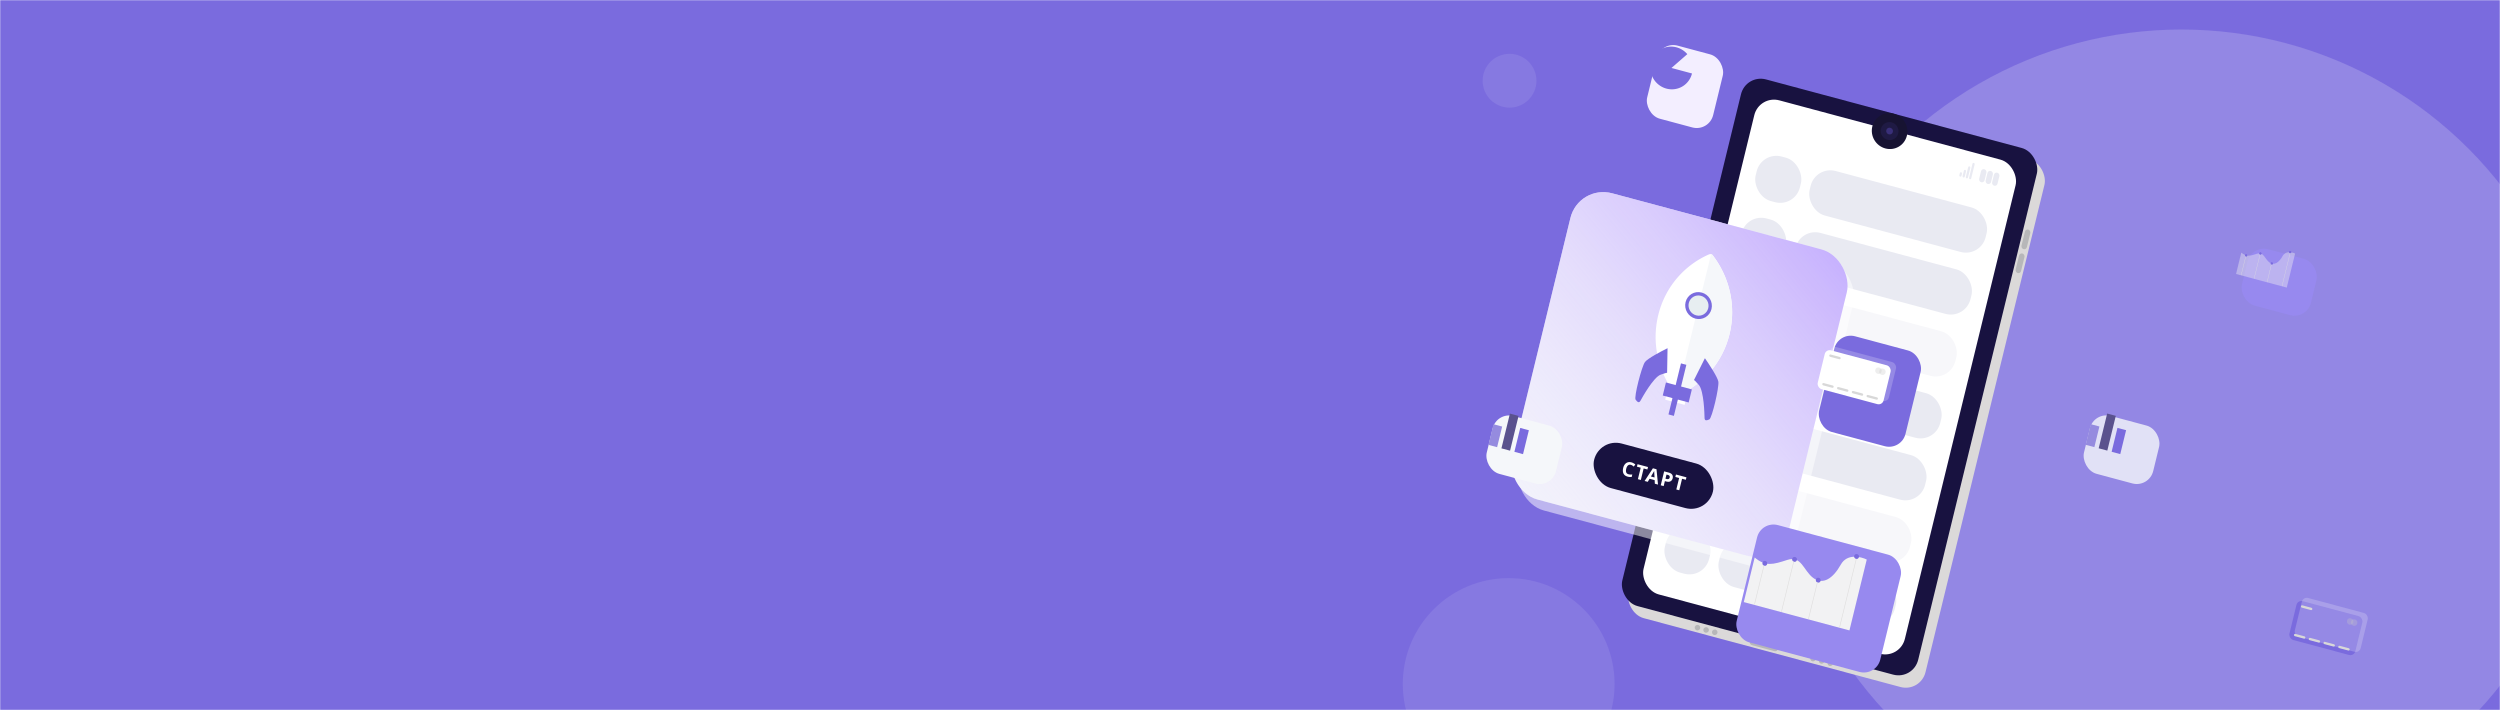 <svg xmlns="http://www.w3.org/2000/svg" width="1440" height="409" fill="none"><mask id="a" width="1440" height="409" x="0" y="0" maskUnits="userSpaceOnUse" style="mask-type:alpha"><path fill="#fff" stroke="#F5F7FA" d="M.5.5h1439v408H.5z"/></mask><g mask="url(#a)"><path fill="#7A6BDE" d="M0 0h1440v409H0z"/><circle cx="1256.5" cy="250.5" r="233.5" fill="#F5F7FA" fill-opacity=".2"/><circle cx="869" cy="394" r="61" fill="#F5F7FA" fill-opacity=".1"/><circle cx="869.5" cy="46.5" r="15.5" fill="#F5F7FA" fill-opacity=".1"/><rect width="177.065" height="313.057" fill="#DBD9D9" rx="12" transform="matrix(.966 .259 -.237 .971 1009.4 48.984)"/><rect width="176.421" height="312.413" fill="#181240" rx="12" transform="matrix(.966 .259 -.237 .971 1005.65 42.644)"/><rect width="155.817" height="293.088" fill="#fff" rx="12" transform="matrix(.966 .259 -.237 .971 1013.31 54.697)"/><ellipse fill="#171332" rx="10.302" ry="10.307" transform="matrix(.966 .259 -.237 .971 1088.41 75.497)"/><ellipse fill="#1F1A44" rx="5.151" ry="5.153" transform="matrix(.966 .259 -.237 .971 1088.4 75.498)"/><ellipse fill="#392F79" rx="1.932" ry="1.933" transform="matrix(.966 .259 -.237 .971 1088.4 75.498)"/><rect width="26.399" height="26.41" fill="#E9EAF2" rx="12" transform="matrix(.966 .259 -.237 .971 1014.67 87.066)"/><rect width="104.951" height="26.41" fill="#E9EAF2" rx="12" transform="matrix(.966 .259 -.237 .971 1045.77 95.402)"/><rect width="26.399" height="26.41" fill="#E9EAF2" rx="12" transform="matrix(.966 .259 -.237 .971 1005.96 122.733)"/><rect width="104.951" height="26.41" fill="#E9EAF2" rx="12" transform="matrix(.966 .259 -.237 .971 1037.05 131.068)"/><rect width="26.399" height="26.41" fill="#F7F7FA" rx="12" transform="matrix(.966 .259 -.237 .971 997.239 158.397)"/><rect width="104.951" height="26.41" fill="#F7F7FA" rx="12" transform="matrix(.966 .259 -.237 .971 1028.34 166.733)"/><rect width="26.399" height="26.41" fill="#E9EAF2" rx="12" transform="matrix(.966 .259 -.237 .971 988.523 194.065)"/><rect width="104.951" height="26.41" fill="#E9EAF2" rx="12" transform="matrix(.966 .259 -.237 .971 1019.62 202.402)"/><rect width="26.399" height="26.41" fill="#E9EAF2" rx="12" transform="matrix(.966 .259 -.237 .971 979.806 229.732)"/><rect width="104.951" height="26.41" fill="#E9EAF2" rx="12" transform="matrix(.966 .259 -.237 .971 1010.9 238.07)"/><rect width="26.399" height="26.41" fill="#F7F7FA" rx="12" transform="matrix(.966 .259 -.237 .971 971.089 265.398)"/><rect width="104.951" height="26.41" fill="#F7F7FA" rx="12" transform="matrix(.966 .259 -.237 .971 1002.19 273.734)"/><rect width="26.399" height="26.41" fill="#E9EAF2" rx="12" transform="matrix(.966 .259 -.237 .971 962.373 301.066)"/><rect width="104.951" height="26.41" fill="#E9EAF2" rx="12" transform="matrix(.966 .259 -.237 .971 993.468 309.403)"/><rect width="3.219" height="7.73" fill="#E9EAF2" rx="1.61" transform="matrix(.966 .259 -.237 .971 1141.45 97.052)"/><rect width="3.219" height="7.73" fill="#E9EAF2" rx="1.61" transform="matrix(.966 .259 -.237 .971 1145.18 98.05)"/><rect width="3.219" height="7.73" fill="#E9EAF2" rx="1.61" transform="matrix(.966 .259 -.237 .971 1148.91 99.05)"/><rect width="3.219" height="11.595" fill="#B7B7B9" rx="1.61" transform="matrix(.966 .259 -.237 .971 1166.74 131.834)"/><rect width="3.219" height="11.595" fill="#B7B7B9" rx="1.61" transform="matrix(.966 .259 -.237 .971 1163.38 145.602)"/><rect width="1.288" height="9.663" fill="#E9EAF2" rx=".644" transform="matrix(.966 .259 -.237 .971 1136.31 93.674)"/><rect width="1.288" height="7.086" fill="#E9EAF2" rx=".644" transform="matrix(.966 .259 -.237 .971 1133.83 95.676)"/><rect width="1.288" height="4.51" fill="#E9EAF2" rx=".644" transform="matrix(.966 .259 -.237 .971 1131.36 97.679)"/><rect width="1.288" height="2.577" fill="#E9EAF2" rx=".644" transform="matrix(.966 .259 -.237 .971 1129.03 99.055)"/><rect width="3.221" height="16.741" fill="#B7B7B9" rx="1.611" transform="matrix(-.237 .971 -.966 -.259 1024.46 372.384)"/><rect width="3.221" height="3.219" fill="#B7B7B9" rx="1.61" transform="matrix(-.237 .971 -.966 -.259 1046.23 378.218)"/><rect width="3.221" height="3.219" fill="#B7B7B9" rx="1.61" transform="matrix(-.237 .971 -.966 -.259 979.685 360.379)"/><rect width="3.221" height="3.219" fill="#B7B7B9" rx="1.61" transform="matrix(-.237 .971 -.966 -.259 1051.2 379.552)"/><rect width="3.221" height="3.219" fill="#B7B7B9" rx="1.61" transform="matrix(-.237 .971 -.966 -.259 984.66 361.712)"/><rect width="3.221" height="3.219" fill="#B7B7B9" rx="1.61" transform="matrix(-.237 .971 -.966 -.259 1056.18 380.884)"/><rect width="3.221" height="3.219" fill="#B7B7B9" rx="1.61" transform="matrix(-.237 .971 -.966 -.259 989.635 363.046)"/><rect width="164.831" height="181.65" fill="#fff" fill-opacity=".5" rx="20" transform="matrix(.966 .259 -.237 .971 913.036 112.491)"/><rect width="164.831" height="181.65" fill="#F5F7FA" rx="20" transform="matrix(.966 .259 -.237 .971 909.285 106.152)"/><rect width="164.831" height="181.65" fill="url(#b)" rx="20" transform="matrix(.966 .259 -.237 .971 909.285 106.152)"/><g filter="url(#c)"><rect width="39.335" height="43.348" fill="#F3EEFF" rx="10" transform="matrix(.966 .259 -.237 .971 948.689 12.707)"/></g><g filter="url(#d)"><rect width="51.51" height="56.766" fill="#7A6BDE" rx="10" transform="matrix(.966 .259 -.237 .971 1050.91 180.122)"/></g><g filter="url(#e)"><rect width="85.635" height="69.568" fill="#9789EF" rx="10" transform="matrix(.966 .259 -.237 .971 1006.44 288.879)"/></g><rect width="70.826" height="26.41" fill="#181240" rx="13.205" transform="matrix(.966 .259 -.237 .971 921.336 252.062)"/><path fill="#fff" d="M939.39 267.75c-.649-.174-1.205-.063-1.668.333-.462.396-.797 1.018-1.005 1.867-.209.856-.214 1.562-.017 2.119.208.552.662.922 1.363 1.11a4.42 4.42 0 0 0 1.002.148c.347.013.727.003 1.14-.03l-.349 1.43a5.799 5.799 0 0 1-1.118.037 6.247 6.247 0 0 1-1.178-.208c-.821-.22-1.459-.571-1.914-1.053a3.264 3.264 0 0 1-.823-1.757c-.101-.691-.051-1.45.151-2.276.198-.811.519-1.489.962-2.034.444-.545.985-.92 1.623-1.125.646-.203 1.372-.197 2.178.02a4.83 4.83 0 0 1 1.148.475 6.36 6.36 0 0 1 1.054.715l-.887 1.238a9.255 9.255 0 0 0-.816-.614 2.773 2.773 0 0 0-.846-.395ZM945.118 276.462l-1.69-.453 1.618-6.623-2.171-.582.346-1.419 6.034 1.617-.347 1.419-2.171-.582-1.619 6.623ZM953.187 278.625l-.114-2.071-2.911-.78-1.05 1.759-1.825-.489 4.795-7.32 2.071.555.859 8.836-1.825-.49Zm-.293-5.635a40.574 40.574 0 0 0-.027-.523 57.78 57.78 0 0 1-.033-.645c-.01-.219-.016-.408-.016-.569a13.44 13.44 0 0 1-.295.522 37.67 37.67 0 0 1-.333.582c-.1.182-.175.309-.225.384l-1.028 1.717 2.082.558-.125-2.026ZM961.101 272.178c1.03.276 1.725.702 2.085 1.279.37.571.459 1.247.268 2.028a3.094 3.094 0 0 1-.613 1.24c-.293.353-.698.593-1.214.719-.508.127-1.15.087-1.926-.121l-.728-.195-.699 2.861-1.69-.453 1.965-8.042 2.552.684Zm-.431 1.373-.772-.207-.584 2.387.56.15c.478.129.878.136 1.2.022.331-.119.549-.393.653-.821.191-.781-.161-1.291-1.057-1.531ZM967.251 282.396l-1.69-.453 1.618-6.624-2.171-.582.346-1.419 6.034 1.618-.347 1.419-2.171-.582-1.619 6.623ZM965.664 227.952c14.723-5.954 26.436-18.69 30.541-35.487 3.975-16.278-.06-32.808-9.581-45.309a1.906 1.906 0 0 0-2.278-.611c-14.085 6.173-25.209 18.638-29.188 34.917-4.104 16.796.325 33.86 10.506 46.49Z"/><path fill="#F5F7FA" d="M985.624 146.283c.259.07.498.224.674.45 9.755 12.55 13.932 29.27 9.907 45.733-4.105 16.796-15.817 29.533-30.541 35.486l19.96-81.669Z"/><ellipse fill="#7A6BDE" rx="7.726" ry="7.73" transform="matrix(.966 .259 -.237 .971 978.357 176.015)"/><ellipse fill="#E7EEF1" rx="5.795" ry="5.798" transform="matrix(.966 .259 -.237 .971 978.357 176.011)"/><path fill="#fff" d="m960.526 224.57 11.195 3.001-1.377 5.632-11.194-3z"/><path fill="#7A6BDE" d="m959.578 220.312 14.926 4.001-1.835 7.51-14.926-4.002z"/><path fill="#7A6BDE" d="m968.233 209.3 3.11.834-7.188 29.409-3.11-.834zM947.521 208.503c1.539-2.04 9.298-6.143 12.986-7.94l-.248 14.154c.043.011.036.039-.001.073l.001-.073c-.161-.043-1.029.141-3.692 1.083-4.216 1.492-10.764 13.399-11.637 14.986-.873 1.588-1.756.819-2.817-.576-1.062-1.395 3.483-19.157 5.408-21.707ZM989.77 219.829c-.415-2.564-5.338-10.067-7.747-13.498l-6.276 12.537c-.043-.011-.049.017-.032.065l.032-.065c.161.044.837.642 2.741 2.808 3.013 3.43 3.294 17.168 3.331 18.999.038 1.832 1.165 1.601 2.736.912 1.57-.689 5.733-18.554 5.215-21.758Z"/><path fill="#F2F2F3" d="m1004.42 346.801 6.28-25.682c6.27 5.305 10.53 4.091 18.75 1.402s9.31 6.121 14.94 10.349c5.63 4.227 11.44.348 15.93-7.691 3.59-6.432 11.45-4.602 14.93-2.883l-9.97 40.818-60.86-16.313Z"/><ellipse fill="#7A6BDE" rx="1.4" ry="1.401" transform="matrix(.966 .259 -.237 .971 1033.67 322.2)"/><ellipse fill="#7A6BDE" rx="1.05" ry="1.051" transform="matrix(.966 .259 -.237 .971 1033.67 322.201)"/><ellipse fill="#7A6BDE" rx="1.4" ry="1.401" transform="matrix(.966 .259 -.237 .971 1047.31 334.193)"/><ellipse fill="#7A6BDE" rx="1.05" ry="1.051" transform="matrix(.966 .259 -.237 .971 1047.31 334.194)"/><ellipse fill="#7A6BDE" rx="1.4" ry="1.401" transform="matrix(.966 .259 -.237 .971 1016.54 324.496)"/><ellipse fill="#7A6BDE" rx="1.05" ry="1.051" transform="matrix(.966 .259 -.237 .971 1016.54 324.496)"/><ellipse fill="#7A6BDE" rx="1.4" ry="1.401" transform="matrix(.966 .259 -.237 .971 1069.38 320.536)"/><ellipse fill="#7A6BDE" rx="1.05" ry="1.051" transform="matrix(.966 .259 -.237 .971 1069.38 320.536)"/><path fill="#DFDEDE" d="m1015.87 325.765.338.09-5.487 22.45-.338-.09zM1046.64 335.462l.338.09-5.154 21.09-.338-.09zM1069.05 321.899l.338.09-9.643 39.458-.338-.09zM1033 323.471l.338.09-7.066 28.914-.338-.091z"/><g filter="url(#f)"><rect width="41.114" height="33.4" fill="#9789EF" rx="10" transform="matrix(.966 .259 -.237 .971 1288.93 130.013)"/></g><path fill="#F2F2F3" fill-opacity=".4" d="m1287.96 157.821 3.02-12.33c3.01 2.547 5.05 1.964 9 .673s4.47 2.939 7.17 4.969c2.71 2.029 5.5.167 7.65-3.693 1.72-3.088 5.5-2.209 7.17-1.384l-4.79 19.597-29.22-7.832Z"/><ellipse fill="#7A6BDE" rx=".672" ry=".673" transform="matrix(.966 .259 -.237 .971 1302 146.01)"/><circle r=".504" fill="#7A6BDE" transform="matrix(.966 .259 -.237 .971 1302 146.01)"/><ellipse fill="#7A6BDE" rx=".672" ry=".673" transform="matrix(.966 .259 -.237 .971 1308.55 151.769)"/><circle r=".504" fill="#7A6BDE" transform="matrix(.966 .259 -.237 .971 1308.55 151.769)"/><ellipse fill="#7A6BDE" rx=".672" ry=".673" transform="matrix(.966 .259 -.237 .971 1293.78 147.113)"/><circle r=".504" fill="#7A6BDE" transform="matrix(.966 .259 -.237 .971 1293.78 147.113)"/><ellipse fill="#7A6BDE" rx=".672" ry=".673" transform="matrix(.966 .259 -.237 .971 1319.15 145.211)"/><circle r=".504" fill="#7A6BDE" transform="matrix(.966 .259 -.237 .971 1319.15 145.21)"/><path fill="#DFDEDE" d="m1293.46 147.722.162.044-2.634 10.778-.162-.043zM1308.23 152.378l.162.044-2.474 10.124-.162-.043zM1318.99 145.866l.162.044-4.63 18.944-.162-.044zM1301.68 146.62l.162.044-3.392 13.88-.163-.043z"/><rect width="39.276" height="23.034" fill="#fff" rx="3" transform="matrix(.966 .259 -.237 .971 1051.76 201.022)"/><rect width="39.276" height="23.034" fill="#fff" fill-opacity=".2" rx="3" transform="matrix(.966 .259 -.237 .971 1054.86 199.186)"/><ellipse fill="#C4C4C4" fill-opacity=".3" rx="1.862" ry="1.863" transform="matrix(.966 .259 -.237 .971 1081.99 213.507)"/><ellipse fill="#C4C4C4" fill-opacity=".3" rx="1.862" ry="1.863" transform="matrix(.966 .259 -.237 .971 1084.28 214.121)"/><rect width="6.772" height="1.355" fill="#D8D8D8" rx=".678" transform="matrix(.966 .259 -.237 .971 1053.82 204.028)"/><rect width="6.772" height="1.355" fill="#D8D8D8" rx=".678" transform="matrix(.966 .259 -.237 .971 1049.8 220.479)"/><rect width="6.772" height="1.355" fill="#D8D8D8" rx=".678" transform="matrix(.966 .259 -.237 .971 1058.3 222.758)"/><rect width="6.772" height="1.355" fill="#D8D8D8" rx=".678" transform="matrix(.966 .259 -.237 .971 1066.8 225.038)"/><rect width="6.772" height="1.355" fill="#D8D8D8" rx=".678" transform="matrix(.966 .259 -.237 .971 1075.3 227.318)"/><rect width="39.276" height="23.034" fill="#7A6BDE" rx="3" transform="matrix(.966 .259 -.237 .971 1323.47 345.503)"/><rect width="39.276" height="23.034" fill="#fff" fill-opacity=".2" rx="3" transform="matrix(.966 .259 -.237 .971 1326.57 343.666)"/><ellipse fill="#C4C4C4" fill-opacity=".3" rx="1.862" ry="1.863" transform="matrix(.966 .259 -.237 .971 1353.7 357.988)"/><ellipse fill="#C4C4C4" fill-opacity=".3" rx="1.862" ry="1.863" transform="matrix(.966 .259 -.237 .971 1355.99 358.602)"/><rect width="6.772" height="1.355" fill="#D8D8D8" rx=".678" transform="matrix(.966 .259 -.237 .971 1325.52 348.509)"/><rect width="6.772" height="1.355" fill="#D8D8D8" rx=".678" transform="matrix(.966 .259 -.237 .971 1321.5 364.959)"/><rect width="6.772" height="1.355" fill="#D8D8D8" rx=".678" transform="matrix(.966 .259 -.237 .971 1330 367.238)"/><rect width="6.772" height="1.355" fill="#D8D8D8" rx=".678" transform="matrix(.966 .259 -.237 .971 1338.51 369.519)"/><rect width="6.772" height="1.355" fill="#D8D8D8" rx=".678" transform="matrix(.966 .259 -.237 .971 1347.01 371.799)"/><g filter="url(#g)"><rect width="41.266" height="34.33" fill="#F5F7FA" rx="10" transform="matrix(.966 .259 -.237 .971 854.14 226.048)"/></g><path fill="#958BDF" d="m860.267 244.362 4.975 1.334-2.905 11.889-4.976-1.334z"/><path fill="#5A528E" d="m869.718 238.226 4.975 1.334-4.894 20.024-4.975-1.333z"/><path fill="#7A6BDE" d="m875.652 246.485 4.975 1.334-3.364 13.767-4.976-1.334z"/><g filter="url(#h)"><rect width="41.266" height="34.33" fill="#F5F7FA" fill-opacity=".8" rx="10" transform="matrix(.966 .259 -.237 .971 1198.15 226.013)"/></g><path fill="#958BDF" d="m1204.28 244.327 4.975 1.334-2.905 11.889-4.976-1.334z"/><path fill="#5A528E" d="m1213.73 238.19 4.975 1.334-4.894 20.024-4.975-1.333z"/><path fill="#7A6BDE" d="m1219.66 246.45 4.975 1.334-3.364 13.767-4.976-1.334zM974.585 42.318a12.006 12.006 0 0 1-4.31 6.66 11.88 11.88 0 0 1-7.508 2.474 12.302 12.302 0 0 1-7.507-2.768 12.63 12.63 0 0 1-4.308-6.829 12.363 12.363 0 0 1 .725-7.981 11.909 11.909 0 0 1 5.451-5.734 11.96 11.96 0 0 1 7.854-1.043 12.438 12.438 0 0 1 6.911 4.092l-9.125 7.961 11.817 3.168Z"/></g><defs><filter id="c" width="90.115" height="93.799" x="925.482" y="2.955" color-interpolation-filters="sRGB" filterUnits="userSpaceOnUse"><feFlood flood-opacity="0" result="BackgroundImageFix"/><feColorMatrix in="SourceAlpha" result="hardAlpha" values="0 0 0 0 0 0 0 0 0 0 0 0 0 0 0 0 0 0 127 0"/><feOffset dx="8" dy="11"/><feGaussianBlur stdDeviation="11.5"/><feColorMatrix values="0 0 0 0 0 0 0 0 0 0 0 0 0 0 0 0 0 0 0.1 0"/><feBlend in2="BackgroundImageFix" result="effect1_dropShadow_680_8019"/><feBlend in="SourceGraphic" in2="effect1_dropShadow_680_8019" result="shape"/></filter><filter id="d" width="105.061" height="109.984" x="1024.51" y="170.37" color-interpolation-filters="sRGB" filterUnits="userSpaceOnUse"><feFlood flood-opacity="0" result="BackgroundImageFix"/><feColorMatrix in="SourceAlpha" result="hardAlpha" values="0 0 0 0 0 0 0 0 0 0 0 0 0 0 0 0 0 0 127 0"/><feOffset dx="8" dy="11"/><feGaussianBlur stdDeviation="11.5"/><feColorMatrix values="0 0 0 0 0 0 0 0 0 0 0 0 0 0 0 0 0 0 0.1 0"/><feBlend in2="BackgroundImageFix" result="effect1_dropShadow_680_8019"/><feBlend in="SourceGraphic" in2="effect1_dropShadow_680_8019" result="shape"/></filter><filter id="e" width="141.061" height="131.257" x="977.005" y="279.127" color-interpolation-filters="sRGB" filterUnits="userSpaceOnUse"><feFlood flood-opacity="0" result="BackgroundImageFix"/><feColorMatrix in="SourceAlpha" result="hardAlpha" values="0 0 0 0 0 0 0 0 0 0 0 0 0 0 0 0 0 0 127 0"/><feOffset dx="8" dy="11"/><feGaussianBlur stdDeviation="11.5"/><feColorMatrix values="0 0 0 0 0 0 0 0 0 0 0 0 0 0 0 0 0 0 0.1 0"/><feBlend in2="BackgroundImageFix" result="effect1_dropShadow_680_8019"/><feBlend in="SourceGraphic" in2="effect1_dropShadow_680_8019" result="shape"/></filter><filter id="f" width="89.472" height="84.595" x="1268.08" y="120.261" color-interpolation-filters="sRGB" filterUnits="userSpaceOnUse"><feFlood flood-opacity="0" result="BackgroundImageFix"/><feColorMatrix in="SourceAlpha" result="hardAlpha" values="0 0 0 0 0 0 0 0 0 0 0 0 0 0 0 0 0 0 127 0"/><feOffset dx="8" dy="11"/><feGaussianBlur stdDeviation="11.5"/><feColorMatrix values="0 0 0 0 0 0 0 0 0 0 0 0 0 0 0 0 0 0 0.1 0"/><feBlend in2="BackgroundImageFix" result="effect1_dropShadow_680_8019"/><feBlend in="SourceGraphic" in2="effect1_dropShadow_680_8019" result="shape"/></filter><filter id="g" width="89.84" height="85.538" x="833.074" y="216.296" color-interpolation-filters="sRGB" filterUnits="userSpaceOnUse"><feFlood flood-opacity="0" result="BackgroundImageFix"/><feColorMatrix in="SourceAlpha" result="hardAlpha" values="0 0 0 0 0 0 0 0 0 0 0 0 0 0 0 0 0 0 127 0"/><feOffset dx="8" dy="11"/><feGaussianBlur stdDeviation="11.5"/><feColorMatrix values="0 0 0 0 0 0 0 0 0 0 0 0 0 0 0 0 0 0 0.1 0"/><feBlend in2="BackgroundImageFix" result="effect1_dropShadow_680_8019"/><feBlend in="SourceGraphic" in2="effect1_dropShadow_680_8019" result="shape"/></filter><filter id="h" width="89.84" height="85.538" x="1177.08" y="216.261" color-interpolation-filters="sRGB" filterUnits="userSpaceOnUse"><feFlood flood-opacity="0" result="BackgroundImageFix"/><feColorMatrix in="SourceAlpha" result="hardAlpha" values="0 0 0 0 0 0 0 0 0 0 0 0 0 0 0 0 0 0 127 0"/><feOffset dx="8" dy="11"/><feGaussianBlur stdDeviation="11.5"/><feColorMatrix values="0 0 0 0 0 0 0 0 0 0 0 0 0 0 0 0 0 0 0.1 0"/><feBlend in2="BackgroundImageFix" result="effect1_dropShadow_680_8019"/><feBlend in="SourceGraphic" in2="effect1_dropShadow_680_8019" result="shape"/></filter><linearGradient id="b" x1="225.83" x2="-35.637" y1="-93.017" y2="268.309" gradientUnits="userSpaceOnUse"><stop stop-color="#9C73FF"/><stop offset="1" stop-color="#fff" stop-opacity="0"/></linearGradient></defs></svg>